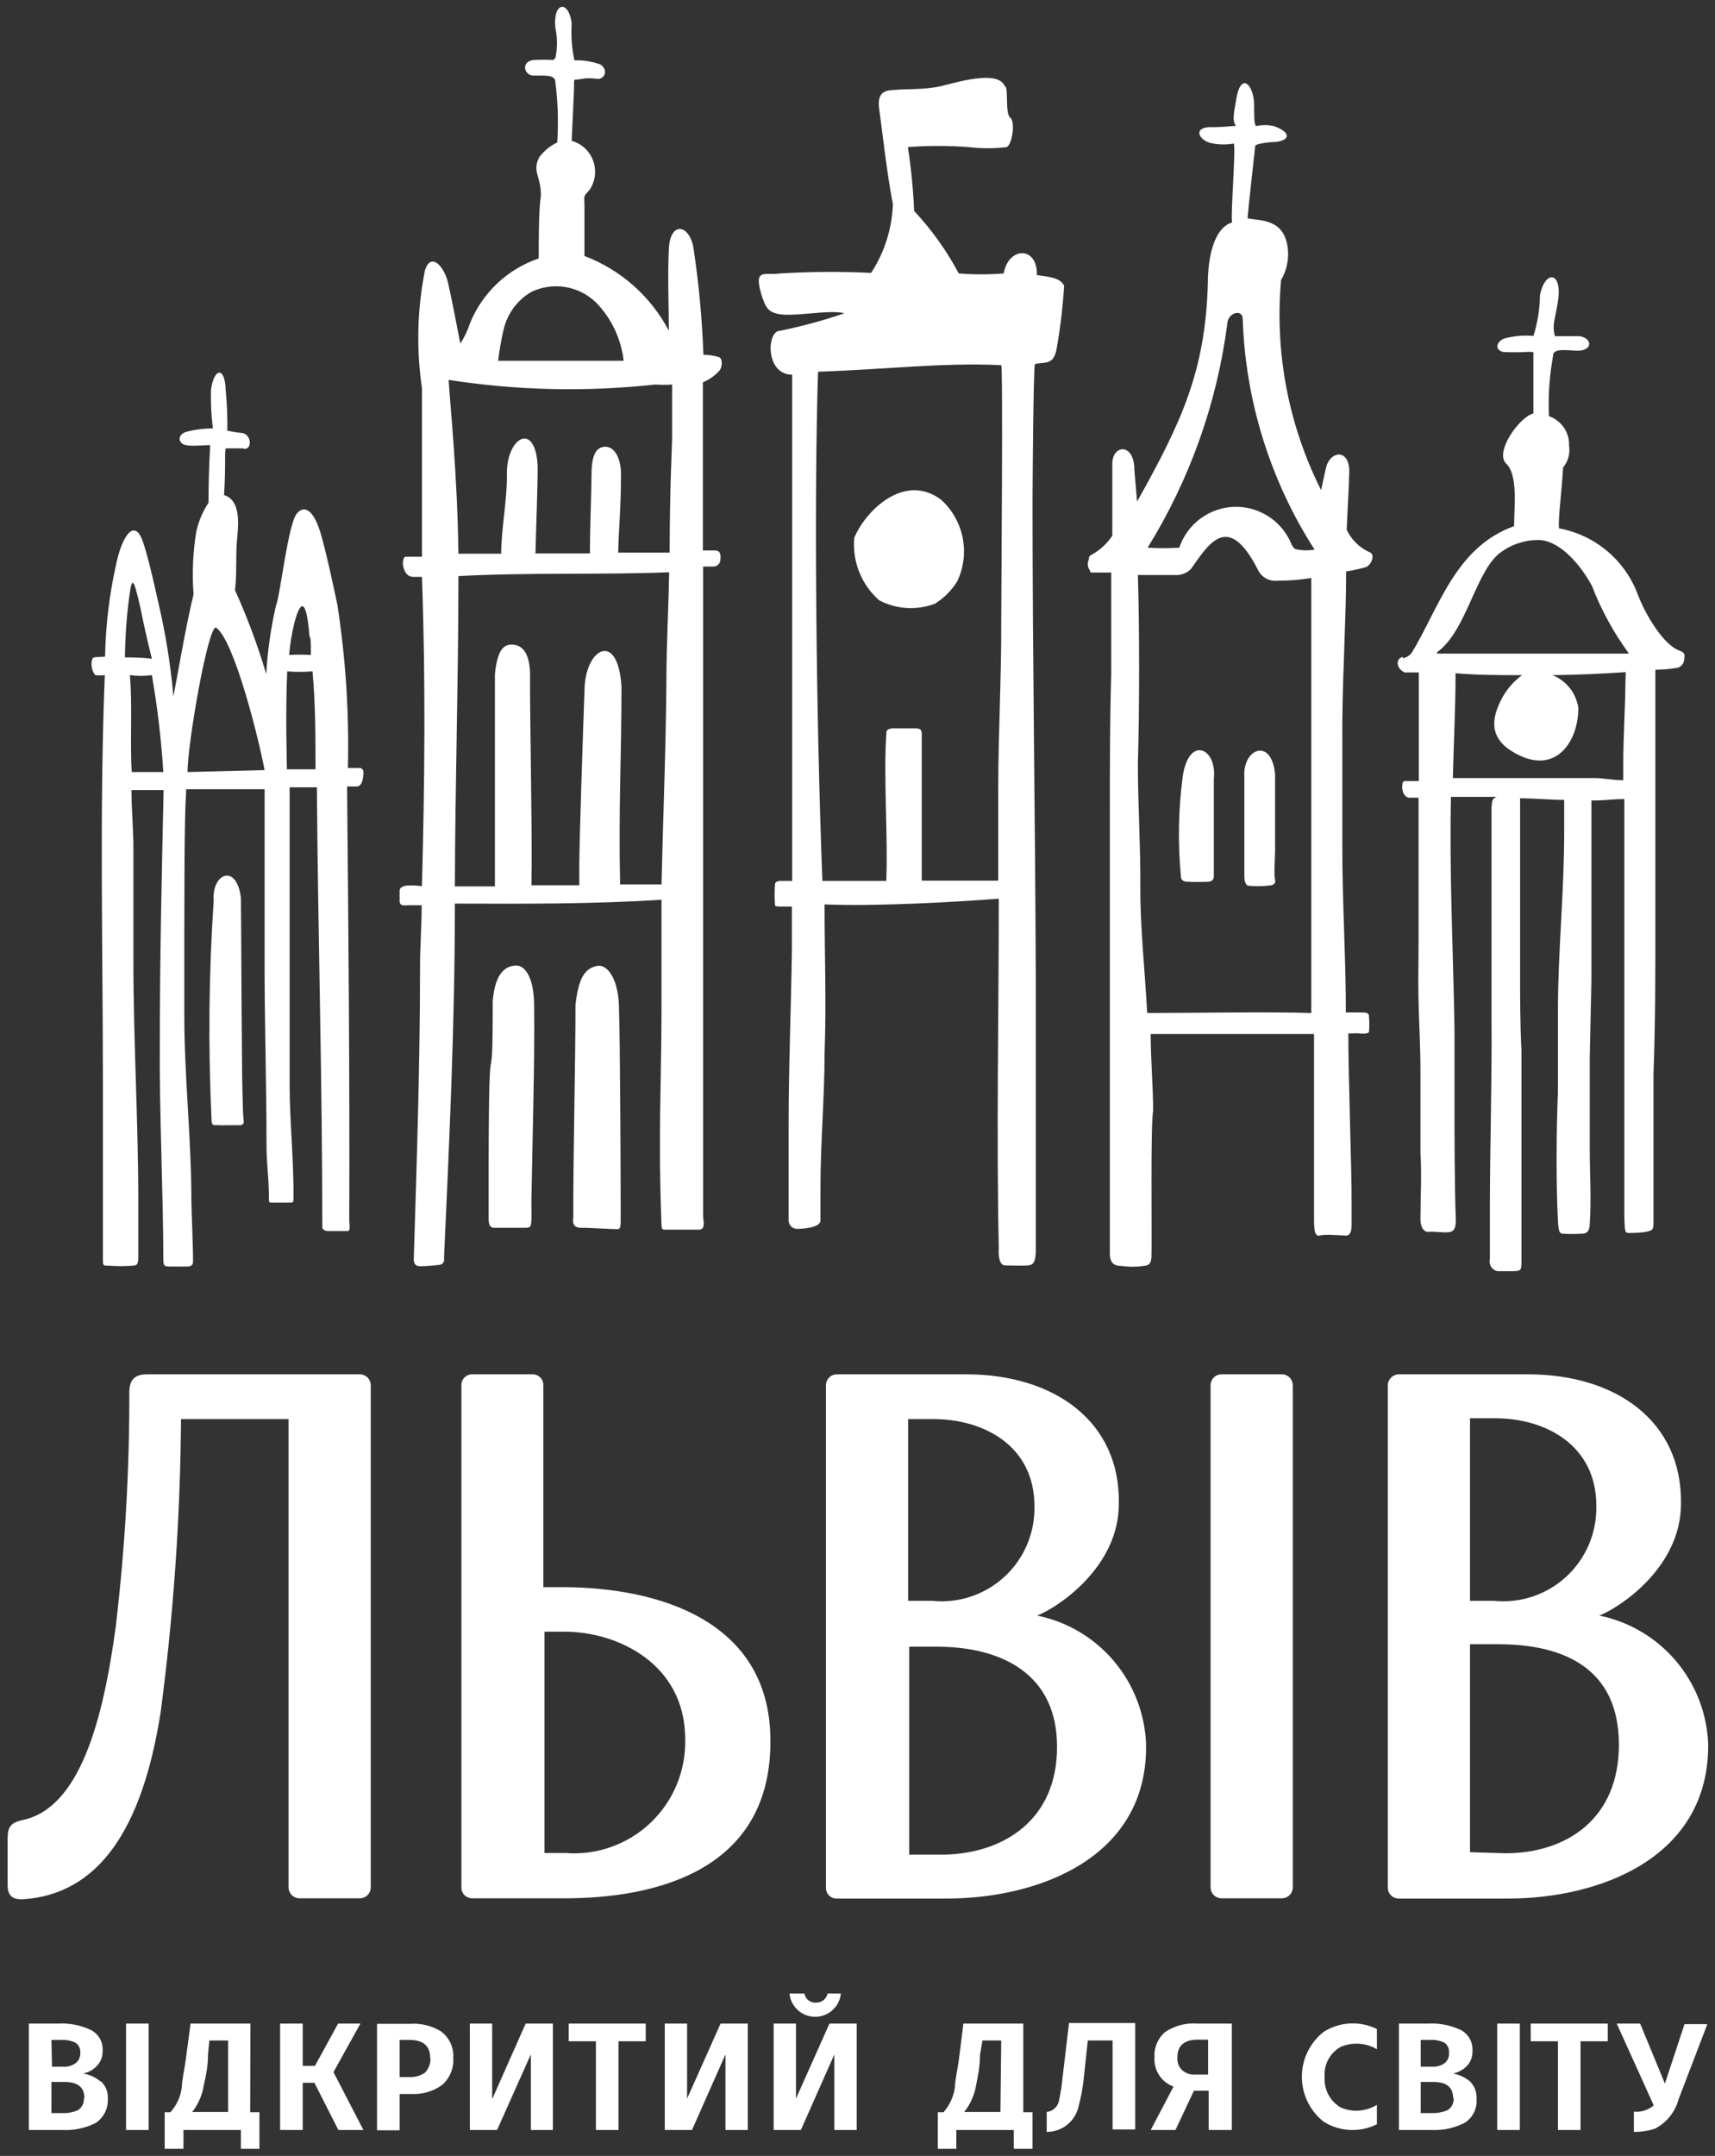 <svg width="905" height="1137" viewBox="0 0 905 1137" fill="none" xmlns="http://www.w3.org/2000/svg">
<rect x="0" y="0" width="905" height="1137" fill="#333333" stroke="none"/>
<path d="M66.51 1067.2H78.433V1123.33H66.51V1067.2ZM604.77 919.674C605.919 979.547 548.315 1001.42 498.899 1001.28H441.439C439.953 1001.28 438.528 1000.69 437.477 999.635C436.427 998.583 435.836 997.155 435.836 995.666V730.558C435.836 729.056 436.422 727.613 437.468 726.538C438.515 725.462 439.94 724.839 441.439 724.801H509.96C555.785 724.801 591.267 749.268 590.405 793.165C590.405 826.412 558.371 847.712 547.309 852.03C563.06 855.238 577.282 863.646 587.7 875.91C598.117 888.174 604.128 903.584 604.77 919.674V919.674ZM479.219 844.258H492.004C498.908 844.953 505.881 844.171 512.461 841.962C519.04 839.754 525.077 836.17 530.17 831.448C535.263 826.726 539.297 820.974 542.004 814.573C544.711 808.172 546.03 801.267 545.873 794.317C545.873 762.797 519.585 748.405 492.435 748.405H479.219V844.258ZM557.796 921.114C557.796 883.118 529.066 868.437 494.159 868.437H479.794V978.108H498.468C529.928 977.388 557.94 959.541 557.796 921.114ZM48.698 347.72C48.698 346.137 51.714 346.713 55.449 346.281C55.742 329.811 57.715 313.414 61.339 297.347C64.356 282.954 71.107 272.16 75.704 286.553C77.284 291.302 79.295 298.498 83.748 318.648C87.475 334.66 90.068 350.916 91.505 367.294C92.798 361.105 98.114 329.586 102.136 313.466C101.307 302.414 101.789 291.302 103.572 280.364C104.788 274.929 106.979 269.76 110.036 265.108C110.036 247.693 110.898 236.323 110.898 234.74C107.882 234.74 101.561 235.46 97.97 234.74C94.379 234.02 93.086 229.703 97.97 227.832C102.654 226.57 107.485 225.94 112.335 225.961C111.502 219.23 111.166 212.447 111.329 205.667C112.91 193.722 118.799 193.29 119.086 205.667C119.804 212.792 120.091 219.953 119.948 227.112C122.65 227.704 125.384 228.136 128.136 228.407C133.308 229.703 132.733 238.194 128.136 236.467C125.12 236.467 120.092 236.467 119.23 236.467C118.368 236.467 119.23 246.542 118.225 261.078C126.844 263.813 125.982 275.47 125.12 284.106C124.258 292.741 125.12 303.248 123.971 311.164C130.479 325.545 135.999 340.356 140.49 355.492C141.185 343.278 142.915 331.144 145.662 319.223C147.817 314.618 151.983 276.046 156.723 270.721C161.463 265.396 166.348 270.721 169.652 282.811C172.956 294.9 175.11 305.407 177.983 318.648C182.42 347.207 184.295 376.107 183.586 405.002C185.31 405.002 187.895 405.002 190.05 405.002C190.47 405.099 190.854 405.312 191.159 405.618C191.464 405.923 191.677 406.308 191.774 406.729C191.774 408.312 191.774 414.789 188.183 414.789H183.155C183.873 490.781 184.591 567.924 184.304 644.06C184.304 645.499 185.166 649.241 183.442 649.241C181.718 649.241 173.817 649.241 173.386 649.241C172.956 649.241 170.083 649.241 170.083 647.082C170.083 569.795 167.784 492.508 167.21 415.221H152.844C152.844 421.697 152.844 431.772 152.844 436.809C152.844 467.753 152.844 498.697 152.844 529.64C152.844 544.033 152.844 558.425 152.844 572.817C152.844 591.24 155.143 612.972 154.856 632.258C154.856 633.841 154.856 634.273 152.988 634.273H143.938C142.358 634.273 141.927 634.273 141.927 632.834C141.927 620.456 140.634 614.268 140.634 604.049C140.634 574.401 139.772 544.752 139.629 515.104C139.629 481.714 139.629 449.475 139.629 416.228H98.257C97.108 435.802 97.395 471.063 97.252 490.493C97.252 504.885 97.252 520.573 97.252 535.397C97.252 567.924 100.986 600.451 100.986 632.834C100.986 637.583 101.992 658.74 101.848 665.648C101.848 666.944 100.843 667.951 99.263 667.951H89.925C87.052 667.951 86.191 667.951 86.191 664.353C86.191 631.826 84.036 584.763 84.323 552.236C84.323 507.188 85.329 461.708 86.334 416.66H69.383C69.383 428.174 70.532 438.392 70.389 448.611C70.389 467.609 70.389 486.607 70.389 506.181C70.389 549.358 72.975 590.808 72.975 633.553C72.975 640.462 72.975 656.293 72.975 663.058C72.975 667.519 71.825 667.232 70.102 667.52C65.894 667.83 61.668 667.83 57.46 667.52C54.156 667.52 54.3 667.519 54.3 663.346C54.3 633.122 54.3 602.898 54.3 572.817C54.3 500.855 52.432 427.742 55.306 356.068C53.635 356.261 51.948 356.261 50.278 356.068C48.554 354.341 47.692 349.879 48.698 347.72ZM152.557 345.417C156.385 345.204 160.221 345.204 164.049 345.417C164.049 339.804 164.049 336.062 163.331 335.775C161.463 312.027 157.729 319.079 155.286 328.722C153.961 334.211 153.049 339.792 152.557 345.417V345.417ZM151.408 405.722C156.005 405.722 163.187 405.722 166.491 405.722C166.491 388.307 166.491 371.612 164.911 354.053C160.465 354.412 155.998 354.412 151.552 354.053C150.546 377.513 151.408 402.987 151.408 406.297V405.722ZM98.975 407.161L139.629 406.153C136.612 390.034 123.683 337.79 114.059 331.025C109.893 329.01 98.688 393.488 98.975 407.737V407.161ZM80.157 356.068C76.295 356.57 72.384 356.57 68.521 356.068C69.958 370.46 68.521 393.2 69.527 407.161C74.411 407.161 81.594 407.161 86.191 407.161C85.097 390.034 83.083 372.978 80.157 356.068V356.068ZM65.792 346.713C69.24 346.713 74.986 346.713 80.157 347.432C80.157 347.432 76.71 333.904 74.124 320.663C69.958 302.24 69.527 304.975 67.947 316.633C66.702 326.613 66.031 336.656 65.936 346.713H65.792ZM790.079 1123.33H802.002V1067.2H790.079V1123.33ZM775.714 1097.71C776.916 1098.9 777.847 1100.35 778.442 1101.94C779.037 1103.53 779.282 1105.23 779.162 1106.92C779.379 1109.41 778.903 1111.91 777.787 1114.15C776.672 1116.38 774.96 1118.26 772.841 1119.58C767.424 1122.34 761.383 1123.63 755.316 1123.33H738.221V1067.2H753.448C759.487 1066.86 765.514 1068.04 770.974 1070.65C772.924 1071.7 774.53 1073.29 775.601 1075.23C776.671 1077.17 777.159 1079.38 777.007 1081.59C777.082 1083.03 776.867 1084.48 776.373 1085.84C775.879 1087.2 775.118 1088.45 774.134 1089.5C772.145 1091.55 769.595 1092.95 766.808 1093.53C770.085 1094.14 773.153 1095.57 775.714 1097.71V1097.71ZM749.713 1089.94H755.603C758.001 1090.11 760.385 1089.45 762.355 1088.07C763.155 1087.41 763.782 1086.57 764.183 1085.62C764.584 1084.66 764.745 1083.63 764.653 1082.6C764.744 1081.57 764.567 1080.54 764.139 1079.61C763.71 1078.67 763.046 1077.87 762.211 1077.27C759.741 1076.13 757.023 1075.63 754.31 1075.83H749.713V1089.94ZM766.808 1106.49C766.808 1100.87 763.36 1098 756.465 1098H749.713V1114.4H755.459C758.368 1114.53 761.269 1113.99 763.935 1112.82C764.983 1112.15 765.83 1111.21 766.386 1110.09C766.943 1108.98 767.188 1107.73 767.095 1106.49H766.808ZM127.131 473.51C124.833 454.944 111.617 460.701 112.766 474.949C110.192 513.276 109.809 551.718 111.617 590.088C111.617 594.262 112.91 593.255 114.921 593.399C116.932 593.543 122.247 593.399 125.694 593.399C125.694 593.399 129.142 594.118 128.567 590.808C127.993 587.498 127.706 562.023 127.706 558.425C127.275 511.506 127.418 506.181 127.131 473.51ZM656.628 409.464C656.628 417.523 656.628 420.402 656.628 437.241C656.628 440.983 656.628 442.422 656.628 446.02C656.628 452.929 656.628 450.914 656.628 457.822C656.628 464.731 656.628 465.162 658.208 467.033C661.977 467.494 665.787 467.494 669.556 467.033C669.556 467.033 673.579 467.033 672.86 464.155C672.142 461.276 672.86 452.209 672.86 448.611V422.561C672.86 422.561 672.86 419.97 672.86 408.168C670.849 388.595 655.766 394.927 656.628 409.464ZM53.294 1097.71C54.547 1098.87 55.52 1100.31 56.142 1101.9C56.764 1103.5 57.018 1105.21 56.886 1106.92C57.011 1109.4 56.495 1111.87 55.388 1114.08C54.28 1116.3 52.619 1118.2 50.565 1119.58C45.148 1122.34 39.107 1123.63 33.04 1123.33H15.227V1067.2H30.598C36.636 1066.86 42.663 1068.04 48.123 1070.65C50.073 1071.7 51.679 1073.29 52.75 1075.23C53.82 1077.17 54.308 1079.38 54.156 1081.59C54.212 1083.04 53.974 1084.5 53.456 1085.86C52.937 1087.22 52.149 1088.46 51.14 1089.5C49.197 1091.61 46.626 1093.02 43.813 1093.53C47.2 1094.06 50.379 1095.5 53.007 1097.71H53.294ZM27.437 1089.94H33.183C35.584 1090.13 37.975 1089.47 39.935 1088.07C40.752 1087.42 41.4 1086.58 41.825 1085.63C42.25 1084.68 42.44 1083.64 42.377 1082.6C42.468 1081.56 42.275 1080.51 41.82 1079.58C41.364 1078.64 40.663 1077.84 39.791 1077.27C37.321 1076.13 34.603 1075.63 31.89 1075.83H27.15L27.437 1089.94ZM44.532 1106.49C44.532 1100.87 41.084 1098 34.189 1098H27.15V1114.4H32.752C35.662 1114.55 38.566 1114.01 41.228 1112.82C42.261 1112.14 43.088 1111.19 43.62 1110.08C44.152 1108.96 44.368 1107.72 44.244 1106.49H44.532ZM795.394 1001.28H737.934C736.46 1001.24 735.056 1000.64 734.013 999.595C732.97 998.55 732.368 997.143 732.332 995.666V730.558C732.366 729.067 732.963 727.644 734.003 726.576C735.042 725.508 736.447 724.874 737.934 724.801H806.455C852.424 724.801 887.762 749.268 887.044 793.165C887.044 826.412 855.009 847.712 843.948 852.03C859.699 855.238 873.921 863.646 884.339 875.91C894.756 888.174 900.766 903.584 901.409 919.674C901.983 979.547 844.523 1001.42 795.107 1001.28H795.394ZM775.714 844.258H788.356C795.291 844.955 802.295 844.165 808.902 841.941C815.51 839.716 821.569 836.109 826.678 831.358C831.787 826.607 835.828 820.821 838.533 814.385C841.238 807.949 842.546 801.01 842.368 794.029C842.368 762.509 816.08 747.973 788.93 747.973H775.714V844.258ZM794.389 977.388C826.279 977.388 854.435 959.541 854.291 919.818C854.148 880.095 825.561 867.142 790.654 867.142H775.714V976.812L794.389 977.388ZM624.163 409.176C621.819 426.687 621.481 444.408 623.157 461.996C623.157 465.162 626.03 465.018 627.467 465.018C630.625 465.183 633.789 465.183 636.948 465.018C638.097 465.018 640.539 465.018 640.539 461.996C640.539 449.187 640.539 422.993 640.539 410.615C642.263 394.496 627.467 387.731 624.163 409.176ZM878.568 1098.86L865.496 1067.2H853.142L872.678 1110.37C871.233 1111.59 869.563 1112.51 867.764 1113.07C865.965 1113.64 864.071 1113.85 862.192 1113.68V1124.33C865.996 1124.38 869.783 1123.8 873.397 1122.61C876.406 1121.03 879.058 1118.85 881.184 1116.2C883.31 1113.55 884.865 1110.49 885.751 1107.21L900.978 1067.48H888.911L878.568 1098.86ZM463.992 316.633C468.502 318.984 473.457 320.354 478.532 320.652C483.607 320.949 488.688 320.168 493.44 318.36C498.139 315.393 502.115 311.409 505.076 306.702C508.511 299.554 509.542 291.484 508.014 283.7C506.486 275.916 502.481 268.837 496.601 263.525C477.352 249.132 456.809 269.138 450.776 283.674C450.229 289.823 451.142 296.014 453.439 301.742C455.735 307.469 459.352 312.572 463.992 316.633V316.633ZM740.232 347.145C742.117 346.816 743.81 345.788 744.973 344.266C759.338 320.663 767.957 288.567 798.986 277.485C798.986 267.123 801.14 250.572 794.82 244.527C788.499 238.482 801.859 219.772 809.185 218.045C809.185 207.97 809.185 194.297 809.185 187.389C809.185 185.518 810.047 185.374 804.588 185.662C799.129 185.95 795.107 185.662 793.527 185.662C789.217 184.942 788.786 180.912 793.527 178.609C798.614 177.172 803.922 176.684 809.185 177.17C811.397 170.185 812.559 162.909 812.632 155.582C815.362 142.341 824.268 143.204 822.257 158.028C820.821 168.391 818.809 170.694 820.533 177.314C823.55 177.314 830.589 177.314 833.749 177.314C840.501 178.609 840.357 184.942 832.6 184.942C827.285 184.942 819.24 183.215 819.528 187.821C817.626 198.261 816.904 208.882 817.373 219.484V219.484C820.598 220.599 823.375 222.729 825.291 225.557C827.207 228.385 828.159 231.758 828.003 235.172C828.308 237.183 828.184 239.236 827.64 241.196C827.095 243.156 826.142 244.978 824.843 246.542C823.981 260.934 822.113 274.031 822.688 278.637C832.076 280.367 840.853 284.514 848.157 290.671C855.461 296.828 861.04 304.783 864.347 313.754C868.082 323.685 877.85 340.524 886.613 343.259C889.486 344.554 888.911 345.274 888.767 348.008C888.649 348.961 888.262 349.859 887.651 350.599C887.041 351.338 886.232 351.888 885.32 352.182C881.427 352.836 877.488 353.173 873.54 353.189C873.54 361.105 873.54 370.029 873.54 375.929C873.54 412.918 873.54 448.611 873.54 485.168C873.54 512.369 873.54 539.427 872.535 566.629C872.535 581.021 872.535 595.414 872.535 609.806C872.535 620.025 872.535 633.41 872.535 643.916C872.535 648.09 872.535 648.809 869.087 649.529C865.64 650.249 861.617 650.249 859.463 650.249C857.308 650.249 857.451 648.953 857.164 642.477C857.164 625.925 857.164 599.299 857.164 582.604C857.164 569.939 857.164 557.274 857.164 544.608C857.164 517.119 857.164 489.629 857.164 462.14C857.164 447.747 857.164 435.37 857.164 421.409C851.418 421.409 846.39 422.129 842.799 422.129H839.782V422.849C839.782 454.224 839.782 485.552 839.782 516.831L838.921 557.274C838.921 573.825 838.921 590.232 838.921 606.784C838.921 618.297 839.782 633.122 838.921 645.067C838.921 651.4 835.329 650.536 833.605 650.68C830.878 650.824 828.145 650.824 825.417 650.68C823.406 650.68 822.401 650.68 822.113 643.772C821.108 624.918 821.252 595.845 822.113 576.272C822.113 561.879 822.113 547.487 822.113 533.094C822.113 501.863 825.417 470.631 825.417 439.256C825.417 435.37 825.417 428.03 825.417 421.841C818.522 421.841 811.052 421.122 802.146 420.978C802.146 433.067 802.146 449.762 802.146 461.276C802.146 472.79 802.146 484.016 802.146 495.386C802.146 500.999 802.146 506.612 802.146 512.082C802.146 526.474 802.146 539.859 802.864 553.819C802.864 565.477 802.864 577.279 802.864 589.081C802.864 595.126 802.864 601.314 802.864 607.359C802.864 619.017 802.864 642.908 802.864 654.566C802.864 658.74 802.864 662.482 802.864 664.209C802.864 669.966 802.864 670.11 798.986 670.398H790.223C789.535 670.263 788.883 669.989 788.304 669.593C787.725 669.197 787.233 668.688 786.857 668.096C786.481 667.503 786.229 666.841 786.116 666.148C786.003 665.455 786.032 664.747 786.201 664.065C786.201 658.02 786.201 643.916 786.201 637.871C786.201 605.632 787.35 569.363 787.063 537.124C787.063 522.732 787.063 507.332 787.063 492.508C787.063 472.502 787.063 446.74 787.063 427.31C787.063 420.258 788.499 421.122 789.792 420.258H765.659C764.797 460.701 766.808 501.431 767.526 542.018C767.526 554.827 767.526 567.636 767.526 580.445C767.526 595.701 767.526 625.782 768.244 643.34C768.244 651.544 764.94 649.961 755.172 649.529C754.32 649.716 753.438 649.716 752.586 649.529C751.006 648.809 749.57 647.082 749.57 642.765C749.57 632.258 750.288 618.585 749.57 608.367V578.718V564.326C749.57 552.38 748.852 540.435 748.564 528.345C748.277 516.255 748.564 508.052 748.564 497.977C748.564 492.652 748.564 487.471 748.564 482.145C748.564 472.071 748.564 454.944 748.564 444.869C748.564 437.097 748.564 428.893 748.564 420.69C747.702 420.69 744.255 420.69 743.393 420.69C742.531 420.69 739.945 419.251 739.945 415.077C739.945 414.069 739.945 411.766 741.525 411.91H748.708C748.708 393.056 748.708 374.346 748.708 355.492V354.629H741.238C736.498 352.47 736.498 347.288 740.232 346.425V347.145ZM857.882 354.485C844.667 355.348 832.456 355.924 819.24 356.068C822.828 357.493 825.979 359.839 828.374 362.871C830.77 365.903 832.326 369.513 832.887 373.339C832.887 390.61 821.826 407.305 802.721 398.813C787.637 392.049 786.344 382.55 790.654 372.331C793.225 365.849 797.554 360.216 803.152 356.068C791.516 356.068 779.736 356.068 768.101 355.06C768.101 373.195 767.095 391.905 766.664 410.327H840.788C846.39 410.327 850.987 411.479 856.59 411.479V402.987C856.59 388.595 857.595 374.202 857.739 359.81L857.882 354.485ZM758.332 344.698C779.736 344.698 799.848 344.698 823.837 344.698C830.876 344.698 838.202 344.698 845.241 344.698H859.606C851.541 333.722 844.971 321.719 840.07 309.005C834.755 299.074 824.125 285.689 812.776 284.825C805.549 284.585 798.44 286.707 792.521 290.87C778.731 300.081 774.278 332.608 758.332 343.978V344.698ZM430.952 1056.11C429.47 1056.32 427.964 1055.94 426.757 1055.06C425.55 1054.17 424.736 1052.84 424.488 1051.36H416.587C416.933 1054.73 418.513 1057.85 421.02 1060.12C423.528 1062.38 426.785 1063.64 430.162 1063.64C433.54 1063.64 436.797 1062.38 439.304 1060.12C441.812 1057.85 443.391 1054.73 443.737 1051.36H436.698C436.434 1052.7 435.717 1053.9 434.67 1054.77C433.623 1055.63 432.31 1056.11 430.952 1056.11ZM807.748 1076.55H822.113V1123.33H834.036V1076.55H848.402V1067.2H807.748V1076.55ZM402.222 156.733C397.194 140.757 403.371 145.507 411.703 144.212C427.679 143.247 443.696 143.151 459.682 143.924C466.769 133.07 470.745 120.474 471.175 107.511C468.158 93.119 464.998 64.334 463.992 57.857C462.268 46.631 469.307 47.782 473.186 47.351C477.064 46.919 488.269 47.351 496.313 45.48C504.358 43.609 526.767 36.556 530.215 45.48C532.37 45.48 530.215 59.872 533.088 62.031C535.961 64.19 534.094 76.423 531.221 77.575C524.542 78.39 517.789 78.39 511.11 77.575C500.446 76.778 489.739 76.778 479.075 77.575C480.815 88.729 481.918 99.973 482.379 111.253C491.646 121.152 499.568 132.234 505.938 144.212C513.827 144.834 521.752 144.834 529.64 144.212C532.226 129.819 547.597 129.819 547.166 145.075C554.636 146.083 559.52 146.658 561.531 150.688C560.885 161.4 559.638 172.068 557.796 182.639C556.36 193.002 551.763 190.699 546.16 191.994C545.298 191.994 544.867 259.063 544.867 264.676C544.867 348.872 546.304 433.067 546.591 517.119C546.591 557.562 546.591 598.004 546.591 638.591C546.591 650.536 546.591 655.718 546.591 659.172C546.591 667.232 544.293 667.088 542.282 667.376C540.271 667.663 534.381 667.376 530.359 667.376C528.922 667.376 526.624 665.936 527.055 658.308C525.762 596.853 527.055 535.397 527.055 473.942C505.507 475.669 462.125 478.115 435.118 476.964C435.118 503.59 436.124 529.065 435.118 555.691C435.118 579.006 432.963 602.61 432.963 625.925C432.963 630.387 432.963 639.31 432.963 643.628C432.963 647.946 421.471 648.09 420.753 648.09C420.168 648.109 419.585 648.012 419.038 647.806C418.49 647.599 417.988 647.286 417.562 646.885C417.135 646.484 416.791 646.003 416.55 645.469C416.309 644.935 416.175 644.358 416.156 643.772C416.156 642.621 416.156 640.75 416.156 637.871C416.156 623.479 416.156 608.223 416.156 593.399C416.156 562.599 417.449 531.799 417.88 500.999V478.115H412.565C410.985 478.115 408.974 478.115 408.974 477.396C408.689 473.707 408.689 470.002 408.974 466.314C408.974 465.162 410.41 464.443 412.709 464.587H418.024C418.024 387.443 418.024 215.022 418.024 197.607C403.659 197.607 404.521 174.148 411.703 174.436C423.187 172.088 434.51 169.011 445.605 165.225C437.273 162.922 416.875 167.815 409.261 165.225C404.233 163.785 403.659 160.187 402.222 156.733ZM431.671 196.024C429.516 263.813 430.665 378.232 433.969 464.587H467.727V463.291C468.589 441.271 466.147 408.744 467.727 386.868C467.727 386.868 467.009 384.133 471.462 384.133H482.954C485.971 384.133 486.402 385.141 486.402 387.012C486.402 425.727 486.402 444.581 486.402 464.443H526.767C526.767 448.179 526.767 431.916 526.767 415.652C526.767 386.868 528.491 356.931 528.348 327.715C528.348 317.208 529.353 192.57 528.348 192.57C496.601 191.131 467.44 194.873 431.958 196.024H431.671ZM539.983 1113.97H544.867V1133.26H534.956V1123.33H504.645V1133.26H494.877V1113.97H497.894C501.195 1110.21 503.296 1105.55 503.927 1100.59C503.927 1096.99 505.363 1091.52 506.225 1084.47L508.38 1067.2H539.983V1113.97ZM528.348 1076.12H518.436L517.143 1083.75C517.143 1090.37 515.85 1095.55 515.132 1099.44C514.303 1104.7 512.125 1109.66 508.811 1113.83H527.917L528.348 1076.12ZM281.843 530.36C281.843 515.967 277.246 508.915 272.075 509.203C266.903 509.491 261.301 512.801 260.008 527.913C260.008 588.217 257.997 527.913 257.853 614.268C257.853 620.888 257.853 636.864 257.853 643.052C257.853 646.794 259.29 647.37 260.439 647.514H276.528C279.688 647.514 280.263 647.514 280.406 643.484C280.55 639.454 280.406 639.886 280.406 633.697C280.837 608.223 282.274 556.266 281.843 530.36ZM300.086 1076.55H314.452V1123.33H326.375V1076.55H340.74V1067.2H300.086V1076.55ZM259.721 1107.06V1067.2H247.941V1123.33H262.306L280.119 1083.46V1123.33H291.755V1067.2H277.39L259.721 1107.06ZM326.662 532.519C326.662 516.975 320.772 507.908 314.595 509.491C308.418 511.074 305.258 515.967 303.678 529.928C303.678 559.576 302.385 614.555 302.529 642.189C301.523 648.234 306.263 647.514 308.131 647.514C309.998 647.514 323.214 648.234 325.082 648.234C326.949 648.234 327.524 648.234 327.524 644.06C327.524 639.886 327.524 638.447 327.524 632.69C327.524 620.6 327.236 548.35 326.662 532.519ZM420.035 1106.78V1067.2H408.256V1123.33H422.621L440.29 1083.46V1123.33H452.069V1067.2H437.704L420.035 1106.78ZM362.575 1106.78V1067.2H350.795V1123.33H365.16L382.829 1083.46V1123.33H394.609V1067.2H380.244L362.575 1106.78ZM406.532 916.364C407.825 986.455 346.198 1001.14 297.932 1001.14H249.09C247.605 1001.14 246.18 1000.54 245.129 999.491C244.078 998.439 243.488 997.011 243.488 995.522V730.558C243.469 729.809 243.6 729.064 243.873 728.366C244.146 727.668 244.555 727.032 245.077 726.496C245.599 725.959 246.224 725.533 246.913 725.242C247.602 724.951 248.342 724.801 249.09 724.801H281.125C281.873 724.801 282.613 724.951 283.302 725.242C283.991 725.533 284.616 725.959 285.138 726.496C285.66 727.032 286.069 727.668 286.342 728.366C286.615 729.064 286.746 729.809 286.727 730.558V837.062H297.932C348.209 837.35 405.526 855.052 406.532 916.364ZM361.569 917.228C361.569 877.361 325.8 860.522 297.932 860.522H287.302V977.244H298.506C306.679 977.871 314.892 976.773 322.615 974.021C330.338 971.269 337.399 966.925 343.342 961.269C349.286 955.613 353.978 948.771 357.118 941.185C360.257 933.599 361.774 925.438 361.569 917.228V917.228ZM240.04 476.532C240.04 539.427 237.167 600.595 234.294 663.634C234.404 664.035 234.42 664.457 234.342 664.866C234.264 665.275 234.094 665.661 233.845 665.994C233.595 666.328 233.273 666.599 232.903 666.789C232.533 666.978 232.124 667.08 231.709 667.088C228.373 667.512 225.016 667.752 221.653 667.807C220.791 667.807 218.206 667.807 218.349 663.777C219.929 612.828 221.653 560.872 221.653 509.779C221.653 498.265 222.515 488.766 222.515 477.396H215.476C213.752 477.396 210.879 478.259 210.879 475.093V469.768C210.879 465.882 219.355 467.033 222.659 467.321C224.095 413.637 224.67 359.234 222.659 304.255H218.493C217.2 304.255 213.609 304.255 212.603 297.635C212.603 296.771 212.603 293.461 214.327 293.605H222.659C222.659 253.45 222.659 219.628 222.659 204.66C219.63 184.045 220.165 163.062 224.239 142.628C227.256 132.698 234.438 140.326 236.449 149.249C238.46 158.172 240.902 170.694 242.913 181.2C245.111 177.799 246.85 174.121 248.085 170.262C251.356 162.344 256.278 155.217 262.521 149.359C268.764 143.501 276.184 139.048 284.285 136.296C284.285 125.358 284.285 110.389 285.434 103.049C285.434 92.687 280.694 90.384 284.572 82.9C287.057 79.578 290.311 76.911 294.053 75.128C294.75 64.47 294.414 53.77 293.048 43.177C293.048 39.003 286.296 40.011 281.412 39.867C276.528 39.723 274.804 32.527 281.412 31.663C285 31.455 288.597 31.455 292.186 31.663V31.663C292.186 31.434 292.276 31.214 292.438 31.052C292.6 30.89 292.819 30.799 293.048 30.799C294.197 25.439 294.197 19.896 293.048 14.536C291.755 0.719 300.23 -0 301.667 12.377C301.264 18.889 301.747 25.426 303.103 31.807C307.747 31.667 312.375 32.399 316.75 33.966C320.485 36.269 319.91 41.018 315.888 41.594C314.452 41.594 311.004 40.874 307.125 41.594C303.247 42.313 303.103 41.594 302.959 42.889C302.959 49.078 302.098 63.614 301.667 74.265C304.228 74.985 306.583 76.298 308.544 78.1C310.504 79.901 312.014 82.139 312.951 84.633C313.888 87.127 314.226 89.807 313.937 92.457C313.649 95.106 312.743 97.65 311.291 99.883C307.413 104.489 308.418 102.186 308.418 109.526C308.418 112.836 308.418 124.926 308.418 135.001C327.568 142.261 343.407 156.286 352.95 174.436C352.95 161.051 352.232 146.371 352.95 131.258C353.668 116.146 364.155 118.449 366.022 131.258C368.795 149.76 370.521 168.404 371.194 187.101C374.022 187.081 376.836 187.518 379.525 188.396C381.536 189.26 381.106 194.153 379.525 195.593C377.128 198.214 374.186 200.278 370.906 201.637C370.906 229.127 370.906 263.237 370.906 290.295H377.227C380.531 290.295 380.387 293.173 380.1 295.476C380.03 296.355 379.64 297.178 379.005 297.788C378.369 298.398 377.532 298.754 376.652 298.786H371.05C371.05 384.421 371.05 537.412 371.05 543.457C371.05 549.502 371.05 557.849 371.05 565.621C371.05 569.507 371.05 609.806 371.05 613.692C371.05 621.032 371.05 633.553 371.05 640.894C371.05 644.204 372.63 648.522 368.608 648.522H351.801C349.502 648.522 349.215 648.522 349.071 646.075C347.204 597.86 349.071 569.651 349.071 533.094C349.071 530.504 349.071 507.188 349.071 474.517C313.302 476.82 275.666 476.676 240.04 476.532ZM262.881 190.267H329.104C327.784 178.794 322.736 168.073 314.739 159.755C310.288 155.347 304.585 152.428 298.412 151.397C292.239 150.366 285.899 151.275 280.263 153.998C273.136 158.225 267.971 165.108 265.898 173.14C264.563 178.786 263.556 184.505 262.881 190.267ZM241.908 292.022H264.461C264.461 278.925 267.765 263.237 267.478 249.564C267.478 238.77 272.218 231.717 276.384 231.286C280.55 230.854 283.567 237.187 283.71 246.542C283.71 258.919 282.848 278.781 282.561 291.878H311.291C311.291 278.925 312.009 263.093 312.153 249.996C312.153 240.353 314.452 235.603 319.479 235.603C324.507 235.603 328.098 242.224 327.667 251.723C327.667 268.562 326.375 280.508 326.231 291.446H353.381C353.381 258.056 354.674 233.876 354.674 231.574C354.674 223.37 354.674 212.576 354.674 202.789C351.709 203.02 348.732 203.02 345.767 202.789C309.475 206.789 272.814 205.966 236.736 200.342C237.742 215.886 241.333 250.14 241.908 292.022ZM280.406 466.889H305.689C305.689 465.162 305.689 462.284 305.689 456.239C305.689 444.005 307.844 379.959 308.418 364.703C308.418 341.675 326.231 332.176 327.955 362.257C327.955 397.086 326.375 427.31 327.236 466.458H349.071C349.79 434.65 351.37 396.079 351.657 359.378C351.657 339.948 352.806 321.094 353.094 301.808C316.463 303.248 278.539 301.809 241.908 303.823C241.908 358.371 240.184 412.918 240.04 467.465H261.157C261.157 458.254 261.157 448.899 261.157 439.544C261.157 357.075 261.157 412.774 261.157 355.636C262.594 340.38 267.19 339.517 271.5 340.092C275.809 340.668 280.119 344.842 279.688 358.083C279.688 382.55 280.694 431.628 280.55 456.383C280.406 462.716 280.55 465.306 280.406 466.889ZM607.643 662.05C607.643 667.376 605.488 667.376 603.333 667.663C599.522 668.207 595.653 668.207 591.841 667.663C587.819 667.663 585.664 666.08 585.664 660.899C585.664 658.596 585.664 652.695 585.664 646.507C585.664 605.2 585.664 563.75 585.664 522.3C585.664 491.356 585.664 460.557 585.664 429.469C585.664 404.858 585.664 380.247 586.382 355.78C586.382 340.092 586.382 317.64 586.382 301.952C583.797 301.952 578.625 301.952 576.758 301.952C574.89 301.952 575.465 301.952 575.321 301.089C574.617 300.266 574.173 299.252 574.045 298.176C573.917 297.1 574.112 296.01 574.603 295.044C574.603 293.605 574.603 293.173 576.758 292.166C580.848 289.773 584.336 286.475 586.957 282.523V244.671C586.957 234.308 598.593 233.445 598.593 247.693L600.029 264.532C623.588 222.506 636.086 195.593 637.379 149.393C637.379 137.591 639.821 120.608 650.163 117.298C649.302 113.124 652.318 77.431 651.025 75.704C647.462 76.336 643.815 76.336 640.252 75.704C632.925 74.696 629.334 67.644 637.809 67.068C642.694 67.068 643.986 67.068 652.175 66.349C650.594 63.902 650.594 62.319 652.175 53.396C654.473 37.564 661.225 44.041 661.799 54.403C661.799 62.031 661.799 65.485 662.805 66.493C665.88 65.809 669.067 65.809 672.142 66.493C680.33 69.227 681.767 73.689 673.435 74.84C670.418 74.84 662.517 75.704 662.374 76.999C662.23 78.294 658.352 113.124 658.352 115.139C665.247 116.578 677.888 115.139 679.612 131.402C680.161 137.068 678.904 142.762 676.021 147.666C672.596 185.857 679.911 224.246 697.137 258.487L699.579 247.261C701.734 237.043 713.083 236.323 711.933 250.572C711.933 255.177 711.071 268.994 710.64 279.356C713.09 284.584 717.317 288.767 722.563 291.158C726.011 292.166 723.713 298.354 720.409 299.218C717.105 300.081 714.232 300.801 710.353 301.377C710.353 328.003 708.055 363.408 708.342 390.034C708.342 409.176 708.342 428.174 708.342 447.604C708.342 476.388 710.209 505.173 710.209 533.958H718.254C720.552 533.958 722.563 533.958 722.42 536.261C722.634 538.895 722.634 541.542 722.42 544.177C722.42 544.896 720.265 545.328 717.823 545.04C715.381 544.752 716.099 545.04 711.502 545.04C711.502 568.212 713.37 620.025 713.226 632.978C713.226 640.75 713.226 644.06 713.226 646.219C713.226 652.839 709.922 651.544 708.629 651.544C707.336 651.544 699.148 650.824 696.706 651.544C694.264 652.264 693.546 650.249 693.402 644.204C693.402 611.245 693.402 578.287 693.402 545.328H607.212C607.212 558.857 608.505 572.53 608.505 586.059C607.068 592.391 607.93 653.559 607.643 662.05ZM605.775 288.855C611.277 289.18 616.793 289.18 622.295 288.855C624.36 282.707 628.259 277.343 633.466 273.488C638.672 269.633 644.935 267.473 651.407 267.3C657.879 267.127 664.248 268.95 669.652 272.522C675.056 276.094 679.235 281.243 681.623 287.272C682.772 288.999 682.628 289.431 684.783 289.863C687.731 290.368 690.742 290.368 693.69 289.863C670.295 253.457 657.189 211.378 655.766 168.103C655.766 162.922 647.721 164.505 647.578 171.269C642.069 212.888 627.822 252.865 605.775 288.567V288.855ZM605.775 534.246C627.323 534.246 670.562 533.526 691.966 534.246C691.966 505.461 691.966 476.676 691.966 447.891C691.966 429.037 691.966 410.039 691.966 391.185C691.966 367.438 691.966 328.147 691.966 304.831C686.077 305.794 680.12 306.276 674.153 306.27C671.99 306.516 669.806 306.061 667.919 304.974C666.032 303.886 664.542 302.222 663.667 300.225C647.578 268.85 637.235 287.992 628.329 300.225C627.195 301.323 625.837 302.161 624.35 302.683C622.862 303.204 621.279 303.397 619.709 303.248C613.389 303.248 605.344 303.248 600.46 303.248C601.322 331.169 601.322 374.058 600.46 402.843C600.46 424.432 601.897 446.02 601.753 467.465C601.609 488.91 604.052 509.923 605.344 533.958L605.775 534.246ZM190.194 1067.2H178.414L166.204 1089.5H159.74V1067.2H147.817V1123.33H159.74V1098.43H165.917L178.558 1123.33H191.774L175.972 1092.81L190.194 1067.2ZM560.669 1095.98C560.319 1099.75 559.743 1103.5 558.945 1107.21C558.759 1108.9 558.003 1110.48 556.802 1111.68C555.601 1112.88 554.026 1113.64 552.337 1113.83V1124.33C556.141 1124.36 559.846 1123.12 562.864 1120.8C565.882 1118.48 568.042 1115.21 569.001 1111.53C570.365 1106.53 571.326 1101.42 571.874 1096.27L574.029 1076.12H587.101V1123.04H599.024V1066.91H564.117L560.669 1095.98ZM132.015 1113.97H136.899V1133.26H127.131V1123.33H96.821V1133.26H86.909V1113.97H89.925C93.281 1110.25 95.391 1105.57 95.959 1100.59C95.959 1096.99 97.395 1091.52 98.257 1084.47L100.556 1067.2H132.159L132.015 1113.97ZM120.379 1076.12H110.467L109.749 1083.75C109.749 1090.37 108.456 1095.55 107.594 1099.44C106.827 1104.69 104.697 1109.65 101.417 1113.83H120.379V1076.12ZM698.574 1071.51C694.964 1074.33 692.042 1077.93 690.033 1082.04C688.023 1086.16 686.978 1090.68 686.978 1095.26C686.978 1099.84 688.023 1104.36 690.033 1108.48C692.042 1112.6 694.964 1116.2 698.574 1119.01C702.743 1121.6 707.507 1123.09 712.411 1123.31C717.315 1123.54 722.195 1122.5 726.586 1120.3V1110.09C723.762 1111.81 720.572 1112.83 717.277 1113.08C713.982 1113.33 710.674 1112.8 707.624 1111.53C704.802 1109.9 702.496 1107.52 700.97 1104.64C699.445 1101.76 698.764 1098.51 699.005 1095.26C698.76 1092.07 699.443 1088.88 700.973 1086.07C702.503 1083.26 704.813 1080.95 707.624 1079.43C710.67 1078.17 713.967 1077.63 717.256 1077.85C720.545 1078.08 723.738 1079.06 726.586 1080.73V1070.07C722.183 1067.9 717.296 1066.89 712.393 1067.14C707.489 1067.39 702.731 1068.9 698.574 1071.51V1071.51ZM190.05 724.801H77.571C70.102 724.801 68.521 728.687 68.234 733.581C68.361 775.186 65.962 816.761 61.052 858.075C54.3 907.873 41.946 953.497 12.067 959.829C5.315 961.268 4.022 963.859 4.022 969.76V993.795C4.022 999.552 6.177 1001.57 11.348 1001.71C52.289 999.408 75.129 964.291 84.754 903.123C91.558 851.826 95.156 800.152 95.528 748.405H152.27V995.522C152.306 996.999 152.908 998.406 153.951 999.451C154.994 1000.5 156.398 1001.1 157.872 1001.14H190.05C191.524 1001.1 192.928 1000.5 193.971 999.451C195.014 998.406 195.616 996.999 195.652 995.522V730.558C195.653 729.056 195.067 727.613 194.02 726.538C192.974 725.462 191.549 724.839 190.05 724.801V724.801ZM233.145 1071.66C235.167 1073.26 236.771 1075.32 237.822 1077.68C238.873 1080.04 239.338 1082.61 239.179 1085.19C239.389 1087.88 238.965 1090.59 237.942 1093.09C236.92 1095.58 235.326 1097.81 233.289 1099.58C228.622 1102.95 222.946 1104.63 217.2 1104.33H210.879V1123.47H198.956V1067.34H216.194C222.21 1066.88 228.211 1068.39 233.289 1071.66H233.145ZM226.968 1085.19C226.968 1079 223.377 1075.83 216.051 1075.83H210.879V1095.41H216.194C219.055 1095.54 221.882 1094.73 224.239 1093.1C225.252 1092.06 226.032 1090.82 226.527 1089.46C227.023 1088.09 227.222 1086.64 227.112 1085.19H226.968ZM632.063 1067.2H650.02V1123.33H637.809V1102.6H630.052L620.284 1123.33H607.212L619.279 1100.44C616.158 1099.32 613.487 1097.21 611.672 1094.43C609.857 1091.65 608.997 1088.36 609.223 1085.04C609.047 1082.53 609.463 1080.01 610.435 1077.68C611.408 1075.36 612.912 1073.29 614.825 1071.66C619.907 1068.27 625.98 1066.7 632.063 1067.2V1067.2ZM632.063 1075.69C624.881 1075.69 621.29 1078.85 621.29 1085.19C621.197 1086.41 621.382 1087.65 621.83 1088.79C622.277 1089.94 622.976 1090.97 623.875 1091.81C625.697 1093.4 628.066 1094.23 630.483 1094.11H637.522V1075.69H632.063ZM676.595 724.801H644.417C642.919 724.839 641.494 725.462 640.447 726.538C639.4 727.613 638.815 729.056 638.815 730.558V995.522C638.851 996.999 639.453 998.406 640.496 999.451C641.539 1000.5 642.943 1001.1 644.417 1001.14H676.595C678.07 1001.1 679.473 1000.5 680.516 999.451C681.559 998.406 682.161 996.999 682.198 995.522V730.558C682.198 729.056 681.612 727.613 680.566 726.538C679.519 725.462 678.094 724.839 676.595 724.801V724.801Z" fill="white"/>
</svg>
